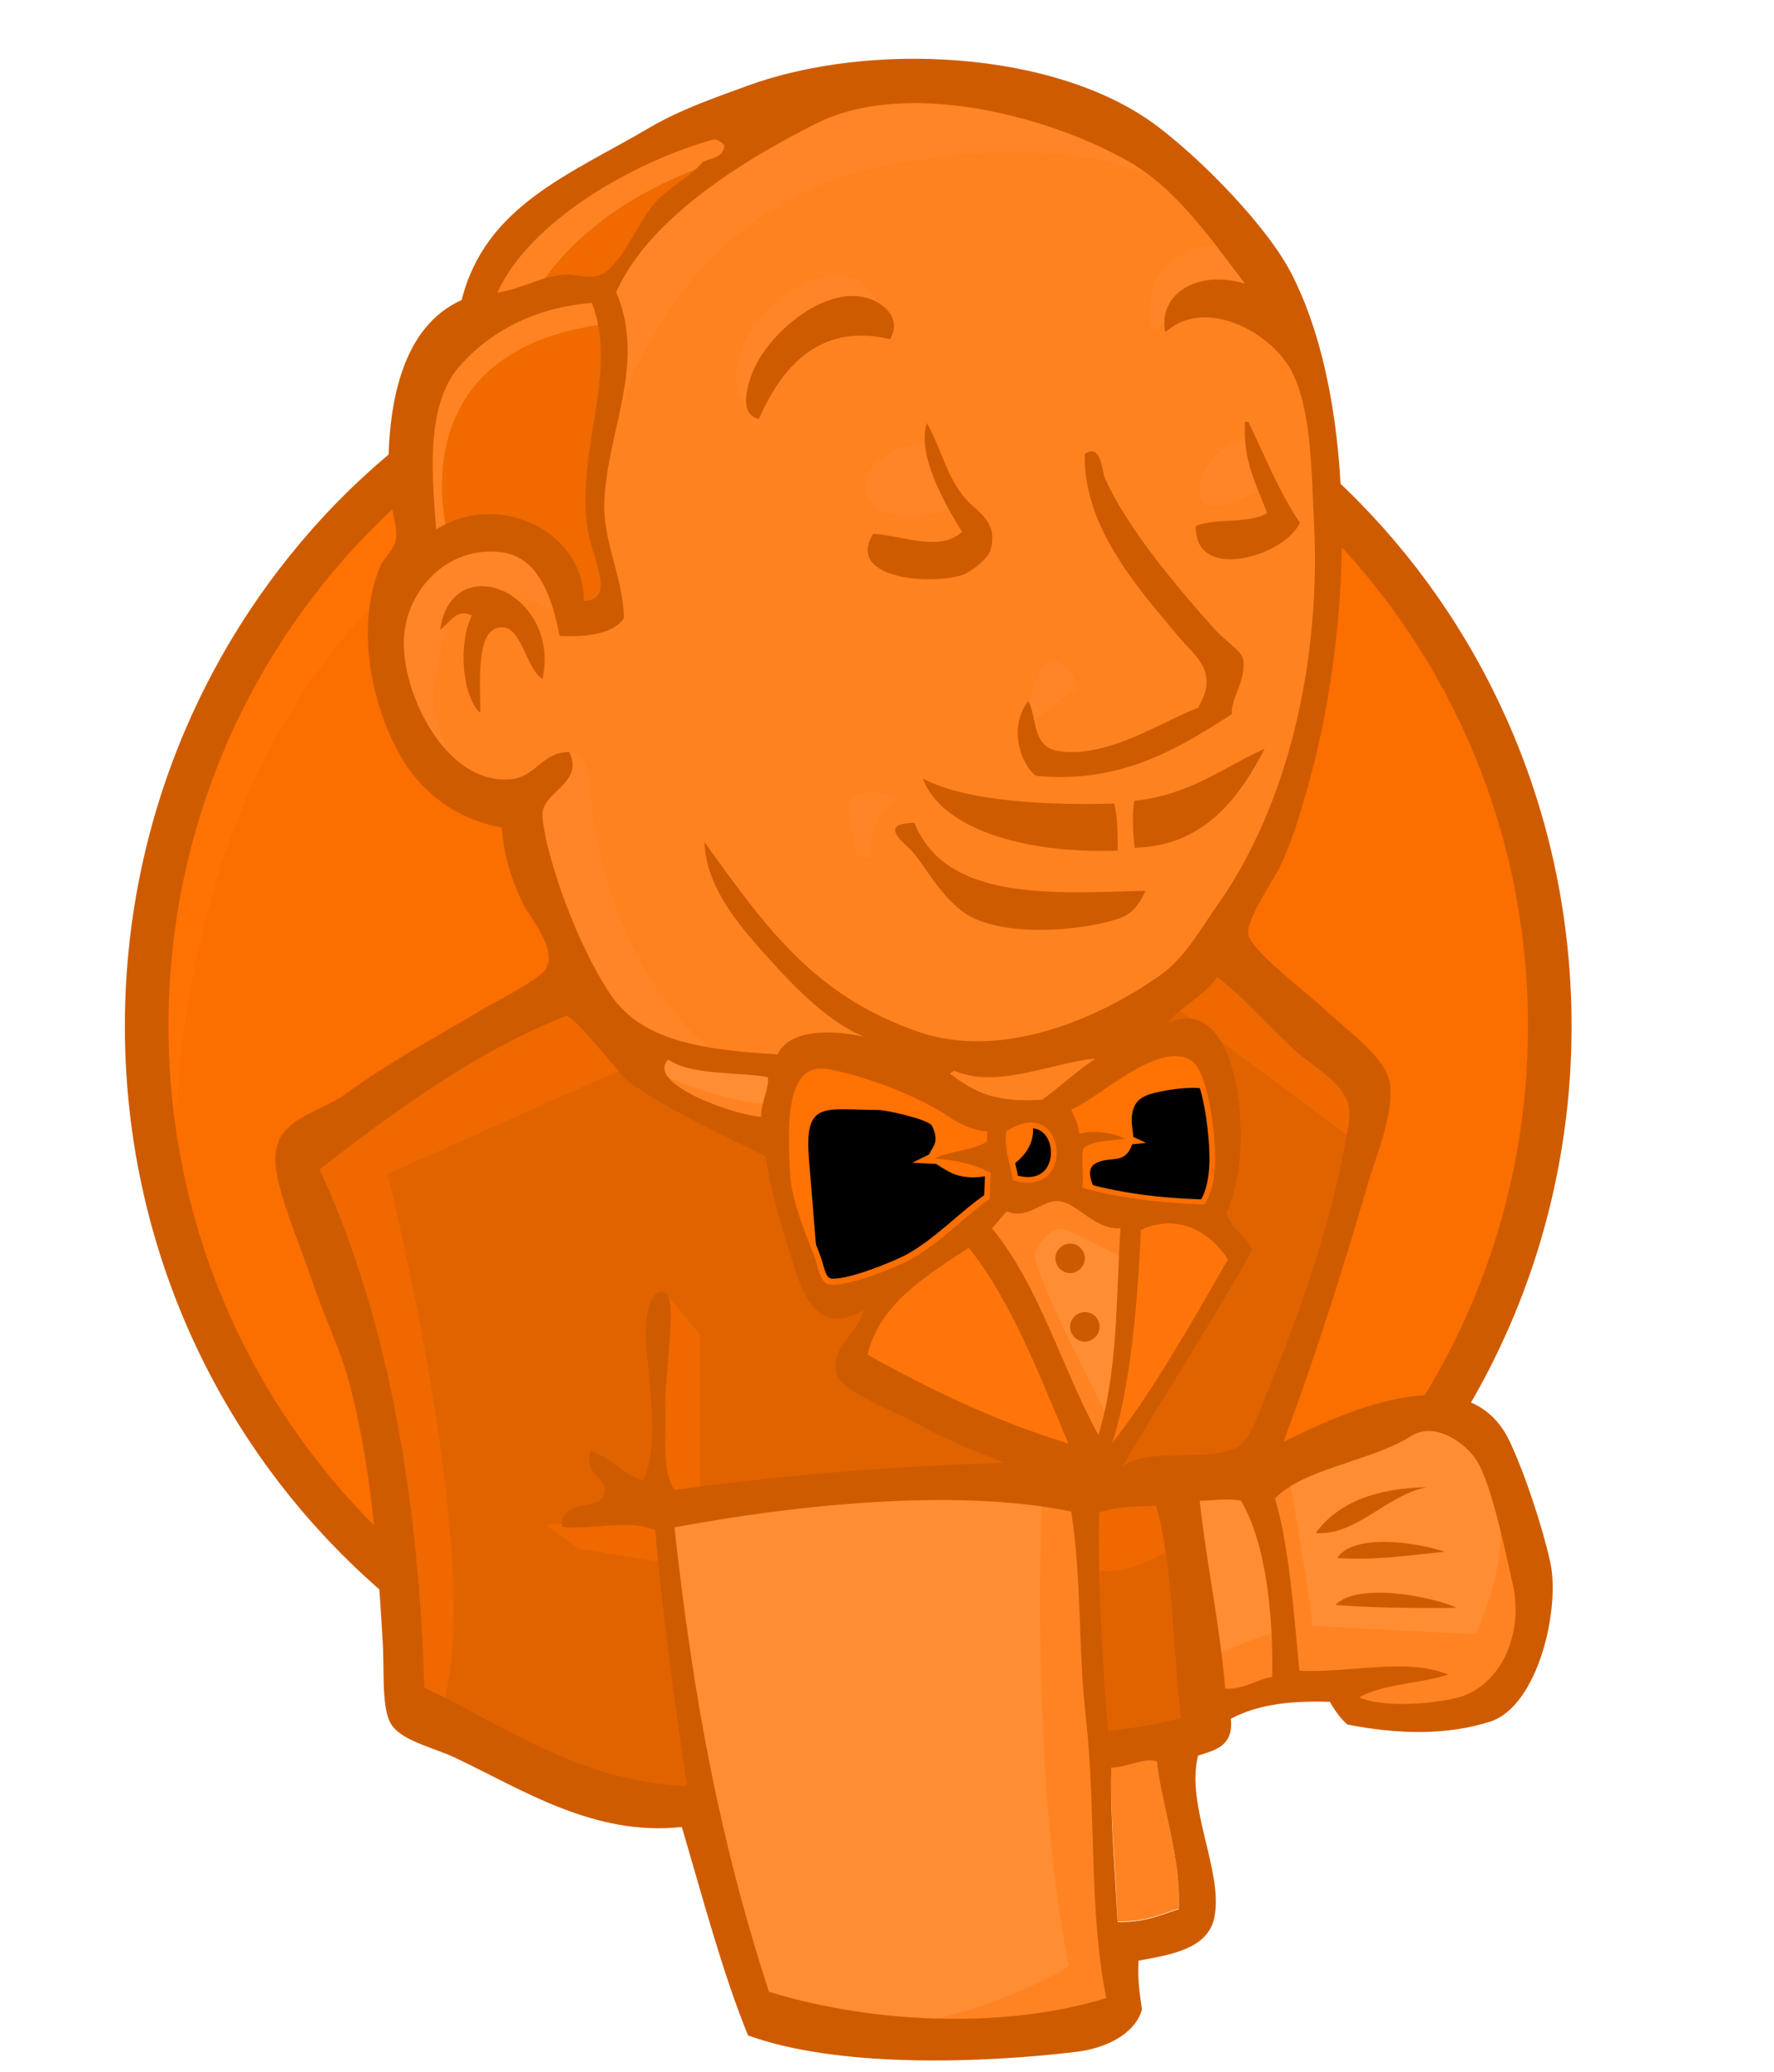 <?xml version="1.0" encoding="UTF-8" standalone="no"?>
<!DOCTYPE svg PUBLIC "-//W3C//DTD SVG 1.1//EN" "http://www.w3.org/Graphics/SVG/1.1/DTD/svg11.dtd">
<svg width="100%" height="100%" viewBox="0 0 311 363" version="1.1" xmlns="http://www.w3.org/2000/svg" xmlns:xlink="http://www.w3.org/1999/xlink" xml:space="preserve" xmlns:serif="http://www.serif.com/" style="fill-rule:evenodd;clip-rule:evenodd;">
    <g id="Artboard1" transform="matrix(1,0,0,1,20.805,9.387)">
        <rect x="-20.805" y="-9.387" width="310.431" height="362.777" style="fill:none;"/>
        <g transform="matrix(1,0,0,1,0.195,0.613)">
            <path d="M250.741,169.278C250.741,238.735 195.671,295.095 127.702,295.095C59.733,295.095 4.664,238.735 4.664,169.278C4.664,99.82 59.733,43.46 127.702,43.46C195.671,43.46 250.741,99.82 250.741,169.278" style="fill:#fb6e00;fill-rule:nonzero;"/>
            <path d="M9.724,200.434C9.724,200.434 0.794,69.259 121.749,65.488L113.315,51.398L47.727,73.426L28.974,94.958L12.602,126.313L3.274,162.828L6.053,187.237" style="fill:#ff7203;fill-rule:nonzero;"/>
            <path d="M43.46,83.448C21.929,105.575 8.533,136.037 8.533,169.774C8.533,203.51 21.929,233.972 43.46,256.099C65.091,278.226 94.76,291.82 127.702,291.82C160.645,291.82 190.313,278.226 211.944,256.099C233.476,233.972 246.871,203.51 246.871,169.774C246.871,136.037 233.476,105.575 211.944,83.448C190.313,61.42 160.645,47.727 127.702,47.727C94.859,47.727 65.091,61.321 43.46,83.448ZM38.003,261.358C15.082,237.941 0.893,205.495 0.893,169.774C0.893,134.053 15.082,101.606 38.003,78.09C60.924,54.673 92.676,40.087 127.702,40.087C162.729,40.087 194.481,54.673 217.402,78.09C240.322,101.507 254.512,133.953 254.512,169.774C254.512,205.495 240.322,237.941 217.402,261.358C194.481,284.874 162.729,299.361 127.702,299.361C92.676,299.361 60.924,284.874 38.003,261.358Z" style="fill:#cf5b00;fill-rule:nonzero;"/>
            <path d="M179.498,169.972L160.744,172.75L135.442,175.628L119.07,176.025L103.095,175.529L90.89,171.758L80.074,160.05L71.64,136.136L69.755,130.977L58.543,127.206L51.994,116.391L47.33,100.912L52.49,87.318L64.695,83.051L74.518,87.715L79.181,98.034L84.837,97.141L86.722,94.76L84.837,83.944L84.341,70.35L87.119,51.597L87.02,40.881L95.553,27.188L110.536,16.372L136.732,5.16L165.805,9.426L191.107,27.684L202.816,46.437L210.357,60.031L212.242,93.767L206.586,122.84L196.267,148.639L186.543,162.431" style="fill:#ff8220;fill-rule:nonzero;"/>
            <path d="M163.622,251.039L96.645,253.817L96.645,265.029L102.301,304.422L99.522,307.696L52.688,291.721L49.414,286.065L44.75,233.079L33.736,201.327L31.355,193.786L68.862,167.988L80.571,163.324L90.89,176.025L99.82,183.963L110.14,187.237L114.803,188.626L120.459,213.036L124.726,218.195L135.541,214.425L128,229.011L168.682,248.26L163.622,251.039" style="fill:#e16300;fill-rule:nonzero;"/>
            <path d="M52.49,87.516L64.695,83.25L74.518,87.913L79.181,98.233L84.837,97.34L86.226,91.684L83.448,80.868L86.226,55.07L83.845,40.98L92.279,31.157L110.536,16.67L105.377,9.625L79.578,22.326L68.763,30.76L62.71,43.857L53.383,56.558L50.605,71.541L52.49,87.516" style="fill:#f06a00;fill-rule:nonzero;"/>
            <path d="M71.74,43.46C71.74,43.46 78.784,26.096 106.865,17.662C134.946,9.228 108.254,11.609 108.254,11.609L77.792,23.318L66.084,35.026L60.924,44.353L71.74,43.46" style="fill:#ff8322;fill-rule:nonzero;"/>
            <path d="M57.65,84.242C57.65,84.242 47.826,51.398 85.333,46.735L83.944,41.079L58.146,47.132L50.605,71.541L52.49,87.516L57.65,84.242" style="fill:#ff8322;fill-rule:nonzero;"/>
            <path d="M72.633,127.802L78.784,121.848C78.784,121.848 81.563,122.146 82.059,125.42C82.555,128.695 83.944,158.264 104.087,174.14C105.972,175.628 89.104,171.758 89.104,171.758L74.121,148.341" style="fill:#ff8526;fill-rule:nonzero;"/>
            <path d="M158.859,118.871C158.859,118.871 159.95,104.682 163.82,105.774C167.69,106.865 167.69,110.735 167.69,110.735C167.69,110.735 158.363,116.688 158.859,118.871" style="fill:#ff8526;fill-rule:nonzero;"/>
            <path d="M197.755,66.878C197.755,66.878 190.016,68.465 189.321,75.312C188.626,82.158 197.755,76.701 199.144,76.205" style="fill:#ff8526;fill-rule:nonzero;"/>
            <path d="M141.098,67.374C141.098,67.374 130.778,68.763 130.778,75.312C130.778,81.86 142.487,81.364 145.761,78.586" style="fill:#ff8526;fill-rule:nonzero;"/>
            <path d="M77.395,97.836C77.395,97.836 59.634,87.02 57.749,97.34C55.864,107.659 51.696,115.101 60.527,125.916L54.474,124.031L48.819,109.544L46.933,95.454L57.749,84.242L69.953,85.135L76.998,90.791L77.395,97.836" style="fill:#ff8526;fill-rule:nonzero;"/>
            <path d="M85.829,68.267C85.829,68.267 93.767,26.989 134.053,19.051C167.194,12.502 184.657,20.44 191.206,27.981C191.206,27.981 161.637,-7.144 133.557,3.572C105.476,14.388 84.837,34.034 85.333,46.636C86.127,68.267 85.829,68.267 85.829,68.267" style="fill:#ff8526;fill-rule:nonzero;"/>
            <path d="M194.481,32.645C194.481,32.645 180.887,32.149 180.391,44.353C180.391,44.353 180.391,46.239 181.284,48.124C181.284,48.124 192.099,35.919 198.648,42.468" style="fill:#ff8526;fill-rule:nonzero;"/>
            <path d="M135.045,49.414C135.045,49.414 132.664,30.76 116.788,41.575C106.468,48.62 107.46,58.443 109.247,60.329C111.132,62.214 110.636,65.984 112.025,63.405C113.414,60.825 113.017,52.391 118.177,50.009C123.237,47.628 131.771,45.048 135.045,49.414" style="fill:#ff8526;fill-rule:nonzero;"/>
            <path d="M90.989,176.025L46.933,195.671C46.933,195.671 65.191,268.304 55.864,290.828L49.315,288.447L48.819,260.763L36.614,208.372L31.454,193.885L77.395,162.927L90.989,176.025" style="fill:#ef6900;fill-rule:nonzero;"/>
            <path d="M95.454,216.211L101.705,223.851L101.705,251.932L94.264,251.932C94.264,251.932 93.371,232.285 93.371,229.904C93.371,227.522 94.264,219.088 94.264,219.088" style="fill:#ef6900;fill-rule:nonzero;"/>
            <path d="M95.653,256.198L74.518,257.091L80.571,261.358L95.553,263.74" style="fill:#ef6900;fill-rule:nonzero;"/>
            <path d="M167.789,251.535L185.153,251.039L189.42,294.102L171.659,296.484L167.789,251.535" style="fill:#e16300;fill-rule:nonzero;"/>
            <path d="M172.453,251.535L198.648,250.146C198.648,250.146 209.464,222.958 209.464,221.569C209.464,220.18 218.791,182.177 218.791,182.177L197.656,160.149L193.389,156.378L182.177,167.591L182.177,211.15L172.453,251.535" style="fill:#e16300;fill-rule:nonzero;"/>
            <path d="M184.161,248.26L167.789,251.535L170.171,264.633C176.223,267.411 186.543,259.969 186.543,259.969" style="fill:#ef6900;fill-rule:nonzero;"/>
            <path d="M184.657,166.202L217.501,190.611L218.394,179.398L193.588,156.478L184.657,166.202" style="fill:#ef6900;fill-rule:nonzero;"/>
            <path d="M111.926,343.814L102.202,304.422L97.34,275.349L96.546,253.817L140.502,251.436L167.789,251.436L165.309,300.651L169.575,338.654L169.079,345.699L133.457,348.478L111.926,343.814" style="fill:#ff8d33;fill-rule:nonzero;"/>
            <path d="M161.736,251.039C161.736,251.039 159.355,299.758 166.4,334.487C166.4,334.487 152.31,343.417 131.771,345.699L171.163,344.31L175.826,341.532L170.171,264.732L168.682,248.26" style="fill:#ff8322;fill-rule:nonzero;"/>
            <path d="M190.115,290.431L208.372,285.271L243.002,283.386L248.161,267.411L238.834,239.727L228.019,238.338L213.036,243.002L198.747,250.047L191.107,248.657L185.153,251.039" style="fill:#ff8d33;fill-rule:nonzero;"/>
            <path d="M189.817,281.005C189.817,281.005 202.022,275.349 203.907,275.845L198.747,250.047L204.8,247.665C204.8,247.665 209.067,272.074 209.067,274.853C209.067,274.853 235.262,276.242 237.643,276.242C237.643,276.242 243.299,265.426 241.91,254.214L247.07,269.197L247.566,277.631L240.025,288.843L231.591,290.729L217.501,290.233L212.837,284.18L196.465,286.561L191.305,288.447" style="fill:#ff8322;fill-rule:nonzero;"/>
            <path d="M171.361,247.764L161.042,221.569L150.226,206.09C150.226,206.09 152.608,199.541 155.882,199.541L166.698,199.541L177.017,203.312L176.124,220.676L171.361,247.764" style="fill:#ff8d33;fill-rule:nonzero;"/>
            <path d="M173.445,238.834C173.445,238.834 160.347,213.532 160.347,209.761C160.347,209.761 162.729,204.105 166.003,205.495C169.278,206.884 176.322,210.654 176.322,210.654L176.322,201.724L160.347,198.45L149.532,199.839L167.789,243.101L171.56,243.597" style="fill:#ff8322;fill-rule:nonzero;"/>
            <path d="M116.093,177.017L103.095,175.628L90.89,171.857L90.89,176.124L96.843,182.673L115.597,191.107" style="fill:#ff8d33;fill-rule:nonzero;"/>
            <path d="M95.157,178.406C95.157,178.406 109.643,184.459 114.406,183.07L114.902,188.726L101.805,185.947L93.867,180.291L95.157,178.406" style="fill:#ff8322;fill-rule:nonzero;"/>
            <path d="M190.115,201.129C182.177,200.93 174.933,199.938 168.682,198.152C169.079,195.572 168.285,193.091 168.98,191.206C170.766,189.916 173.643,189.916 176.322,189.619C174.04,188.527 170.766,188.031 168.186,188.726C168.087,186.94 167.293,185.848 166.797,184.459C171.262,182.871 181.78,172.453 187.733,175.826C190.611,177.513 191.802,186.84 192,191.504C192.198,195.274 191.603,199.045 190.115,201.129" style="fill:#fb6e00;fill-rule:nonzero;"/>
            <path d="M190.115,201.129C182.177,200.93 174.933,199.938 168.682,198.152C169.079,195.572 168.285,193.091 168.98,191.206C170.766,189.916 173.643,189.916 176.322,189.619C174.04,188.527 170.766,188.031 168.186,188.726C168.087,186.94 167.293,185.848 166.797,184.459C171.262,182.871 181.78,172.453 187.733,175.826C190.611,177.513 191.802,186.84 192,191.504C192.198,195.274 191.603,199.045 190.115,201.129Z" style="fill-rule:nonzero;stroke:#fb6e00;stroke-width:2px;"/>
            <path d="M152.112,188.13C152.112,188.726 152.112,189.321 152.012,189.916C149.532,191.504 145.563,191.504 142.784,192.893C146.753,193.091 149.929,194.084 152.707,195.374C152.608,196.862 152.608,198.45 152.509,199.938C147.944,203.014 143.777,207.678 138.419,210.654C135.839,212.043 127.008,215.616 124.329,214.921C122.84,214.524 122.642,212.639 122.047,210.853C120.757,207.082 117.78,200.93 117.482,195.175C117.184,187.932 116.391,175.727 124.229,177.216C130.58,178.406 137.922,181.284 142.784,183.963C145.86,185.749 147.547,187.733 152.112,188.13" style="fill:#fb6e00;fill-rule:nonzero;"/>
            <path d="M152.112,188.13C152.112,188.726 152.112,189.321 152.012,189.916C149.532,191.504 145.563,191.504 142.784,192.893C146.753,193.091 149.929,194.084 152.707,195.374C152.608,196.862 152.608,198.45 152.509,199.938C147.944,203.014 143.777,207.678 138.419,210.654C135.839,212.043 127.008,215.616 124.329,214.921C122.84,214.524 122.642,212.639 122.047,210.853C120.757,207.082 117.78,200.93 117.482,195.175C117.184,187.932 116.391,175.727 124.229,177.216C130.58,178.406 137.922,181.284 142.784,183.963C145.86,185.749 147.547,187.733 152.112,188.13Z" style="fill-rule:nonzero;stroke:#fb6e00;stroke-width:2px;"/>
            <path d="M156.577,196.763C155.882,192.794 155.088,191.702 155.386,188.229C166.003,181.184 167.888,200.335 156.577,196.763" style="fill:#fb6e00;fill-rule:nonzero;"/>
            <path d="M156.577,196.763C155.882,192.794 155.088,191.702 155.386,188.229C166.003,181.184 167.888,200.335 156.577,196.763Z" style="fill-rule:nonzero;stroke:#fb6e00;stroke-width:2px;"/>
            <path d="M171.857,199.938C171.857,199.938 168.583,195.274 170.964,193.885C173.346,192.496 175.628,193.885 177.017,191.504C178.406,189.122 177.017,187.733 177.513,184.955C178.009,182.177 180.291,181.681 182.673,181.184C185.054,180.688 191.603,179.795 192.496,182.078L189.718,173.643L184.062,171.758L166.301,182.078L165.408,187.237L165.408,197.557" style="fill:#ff7203;fill-rule:nonzero;"/>
            <path d="M122.642,215.417C122.047,208.074 121.451,200.831 120.856,193.488C119.864,182.574 123.436,184.459 132.961,184.459C134.45,184.459 141.891,186.146 142.388,187.237C144.967,192.496 138.121,191.305 145.364,195.274C151.417,198.549 162.233,193.29 159.752,185.848C158.363,184.161 152.608,185.352 150.524,184.26C146.853,182.375 143.181,180.49 139.51,178.605C134.847,176.223 124.13,172.651 119.169,176.025C106.567,184.558 119.963,205.991 124.428,214.921" style="fill:#ff7203;fill-rule:nonzero;"/>
            <path d="M135.045,49.414C122.245,46.437 115.895,54.772 112.025,63.405C108.552,62.611 109.941,57.848 110.834,55.467C113.116,49.216 122.344,40.781 129.885,41.972C133.06,42.369 137.426,45.346 135.045,49.414" style="fill:#cf5b00;fill-rule:nonzero;"/>
            <path d="M197.259,63.901L197.854,63.901C200.732,69.854 203.212,76.205 206.884,81.563C204.403,87.318 188.428,92.279 188.626,82.158C192.099,80.67 198.053,81.86 201.129,79.876C199.343,75.014 196.862,70.847 197.259,63.901" style="fill:#cf5b00;fill-rule:nonzero;"/>
            <path d="M141.495,64.099C144.273,69.16 145.166,74.419 149.036,78.189C150.822,79.876 154.195,81.96 152.509,86.722C152.112,87.814 149.234,90.295 147.547,90.791C141.495,92.577 127.305,91.188 132.068,83.547C137.129,83.746 143.876,86.822 147.647,83.15C144.769,78.586 139.609,69.457 141.495,64.099" style="fill:#cf5b00;fill-rule:nonzero;"/>
            <path d="M194.977,115.101C185.848,120.955 175.628,127.405 160.546,125.916C157.371,123.138 156.081,116.887 159.256,112.819C160.843,115.597 159.851,120.757 164.416,121.55C172.949,123.039 182.871,116.291 189.023,114.009C192.794,107.56 188.726,105.278 185.253,101.11C178.208,92.676 168.881,82.158 169.178,69.557C172.056,67.473 172.254,72.732 172.651,73.625C176.322,82.158 185.55,93.172 192.198,100.515C193.885,102.301 196.564,104.087 196.862,105.278C197.755,108.651 194.58,112.819 194.977,115.101" style="fill:#cf5b00;fill-rule:nonzero;"/>
            <path d="M74.121,108.949C71.243,107.262 70.549,100.118 67.175,99.919C62.313,99.622 63.206,109.247 63.206,114.902C59.932,111.926 59.336,102.598 61.718,97.836C58.94,96.447 57.749,99.324 56.161,100.316C58.245,85.929 77.296,93.668 74.121,108.949" style="fill:#cf5b00;fill-rule:nonzero;"/>
            <path d="M200.732,121.153C196.465,129.29 190.412,138.22 177.91,138.518C177.612,135.938 177.414,131.87 177.91,130.282C187.535,129.29 193.488,124.428 200.732,121.153" style="fill:#cf5b00;fill-rule:nonzero;"/>
            <path d="M140.8,126.412C148.738,130.58 163.423,131.076 174.338,130.778C174.933,133.16 174.933,136.136 174.933,139.014C160.943,139.609 144.471,136.136 140.8,126.412" style="fill:#cf5b00;fill-rule:nonzero;"/>
            <path d="M139.312,134.152C144.868,148.043 163.82,146.456 179.795,146.059C179.101,147.845 177.612,150.028 175.628,150.722C170.468,152.806 156.378,154.394 149.234,150.623C144.769,148.242 141.792,142.784 139.312,139.609C138.22,138.121 132.267,134.251 139.312,134.152" style="fill:#cf5b00;fill-rule:nonzero;"/>
            <path d="M194.282,210.654C187.833,221.767 181.581,233.178 173.941,242.902C177.116,233.476 178.505,217.6 179.002,205.495C185.749,202.319 191.504,206.189 194.282,210.654" style="fill:#ff750a;fill-rule:nonzero;"/>
            <path d="M229.11,250.543C221.867,252.031 216.806,259.076 209.662,258.58C213.631,253.122 220.378,250.741 229.11,250.543" style="fill:#cf5b00;fill-rule:nonzero;"/>
            <path d="M232.285,261.854C226.332,262.45 219.386,263.442 213.433,262.946C216.31,258.58 227.225,260.167 232.285,261.854" style="fill:#cf5b00;fill-rule:nonzero;"/>
            <path d="M234.369,271.678C227.721,271.777 219.485,271.678 213.135,271.181C216.905,267.113 230.102,269.693 234.369,271.678" style="fill:#cf5b00;fill-rule:nonzero;"/>
            <path d="M181.78,298.468C182.772,306.803 186.047,315.237 185.65,324.366C181.978,325.557 179.895,326.648 174.933,326.648C174.636,318.909 173.544,307.002 173.842,299.56C176.223,299.758 179.795,297.873 181.78,298.468" style="fill:#ff8322;fill-rule:nonzero;"/>
            <path d="M171.064,175.429C167.69,177.612 164.912,180.291 161.637,182.673C154.493,183.07 150.623,182.177 145.464,178.109C145.563,177.811 146.059,177.91 146.059,177.513C153.699,180.887 163.423,176.124 171.064,175.429" style="fill:#ff8220;fill-rule:nonzero;"/>
            <path d="M131.175,227.324C133.259,218.295 141.495,213.532 148.936,208.571C156.577,218.295 161.24,230.797 166.4,242.902C154.195,239.231 141.792,233.377 131.175,227.324" style="fill:#ff750a;fill-rule:nonzero;"/>
            <path d="M173.842,299.659C173.544,307.101 174.536,318.909 174.933,326.747C179.895,326.747 181.978,325.656 185.65,324.465C186.047,315.336 182.772,306.902 181.78,298.567C179.795,297.873 176.223,299.758 173.842,299.659ZM97.24,257.588C100.515,287.454 105.178,312.459 113.811,338.952C132.961,344.806 155.981,345.302 172.949,340.043C169.873,325.16 171.163,307.002 169.377,291.026C167.988,279.02 168.682,267.014 166.797,254.809C146.257,250.543 117.284,253.817 97.24,257.588ZM171.659,255.008C171.46,267.808 172.254,280.509 173.247,293.309C178.208,292.614 181.482,292.118 186.047,291.026C184.558,278.722 184.757,264.732 181.681,253.817C178.208,253.916 175.132,253.817 171.659,255.008ZM196.564,252.924C194.183,252.428 191.504,252.924 189.321,252.924C190.412,263.343 192.893,274.853 193.786,285.867C197.259,285.966 199.144,284.279 202.022,283.783C202.22,274.158 201.228,260.862 196.564,252.924ZM234.369,287.454C241.712,285.668 246.276,276.738 244.192,267.51C242.803,261.358 240.422,249.65 237.743,245.681C235.857,242.803 230.598,238.933 226.332,241.612C219.485,245.978 207.479,247.268 202.518,252.527C204.998,260.862 205.792,272.174 206.784,282.691C215.318,283.188 225.736,280.31 232.881,283.386C227.919,284.974 221.569,284.974 217.302,287.355C220.874,289.042 229.011,288.744 234.369,287.454ZM166.301,242.902C161.141,230.797 156.478,218.295 148.837,208.571C141.395,213.532 133.259,218.295 131.076,227.324C141.792,233.377 154.195,239.231 166.301,242.902ZM179.002,205.495C178.505,217.6 177.116,233.476 173.941,242.902C181.581,233.079 187.833,221.767 194.282,210.654C191.504,206.189 185.749,202.319 179.002,205.495ZM164.614,200.434C161.736,200.136 159.256,203.808 155.485,202.22C154.592,203.212 153.798,204.205 152.905,205.197C161.24,215.318 165.11,229.606 171.56,241.414C175.033,230.003 174.636,217.6 175.429,205.197C170.667,205.395 167.988,200.732 164.614,200.434ZM155.386,188.229C155.088,191.702 155.882,192.794 156.577,196.763C167.888,200.335 166.003,181.184 155.386,188.229ZM142.784,184.062C137.922,181.383 130.58,178.505 124.229,177.315C116.391,175.826 117.184,188.031 117.482,195.274C117.78,201.029 120.757,207.082 122.047,210.952C122.642,212.738 122.84,214.623 124.329,215.02C127.008,215.616 135.938,212.143 138.419,210.753C143.777,207.876 147.944,203.212 152.509,200.037C152.608,198.549 152.608,196.961 152.707,195.473C149.929,194.084 146.853,193.191 142.784,192.992C145.464,191.603 149.532,191.603 152.012,190.016C152.012,189.42 152.012,188.825 152.112,188.229C147.547,187.733 145.86,185.749 142.784,184.062ZM96.149,175.628C92.081,179.795 107.56,185.352 112.422,185.65C112.422,183.07 113.91,180.589 113.612,178.704C107.758,177.712 100.118,178.406 96.149,175.628ZM146.158,177.513C146.158,177.91 145.662,177.811 145.563,178.109C150.822,182.177 154.691,183.07 161.736,182.673C164.912,180.391 167.789,177.612 171.163,175.429C163.423,176.124 153.699,180.887 146.158,177.513ZM192,191.405C191.802,186.84 190.611,177.414 187.733,175.727C181.78,172.254 171.262,182.772 166.797,184.36C167.293,185.749 168.087,186.84 168.186,188.626C170.865,187.932 174.04,188.428 176.322,189.519C173.643,189.817 170.766,189.817 168.98,191.107C168.384,192.992 169.178,195.473 168.682,198.053C174.933,199.839 182.177,200.732 190.115,201.029C191.603,199.045 192.198,195.274 192,191.405ZM89.302,179.597C88.012,178.704 79.38,167.491 78.189,167.988C62.611,174.14 48.025,184.757 35.026,194.878C47.429,221.569 52.49,254.214 53.383,285.668C67.572,292.316 80.074,301.941 99.423,302.933C97.141,287.157 95.157,272.967 93.867,258.084C89.005,256 82.059,258.183 77.495,257.488C77.495,252.031 84.44,255.107 85.036,251.436C85.433,248.657 81.166,248.459 82.555,244.093C86.127,245.383 88.012,248.26 91.783,249.352C95.256,241.811 91.783,228.416 92.279,222.065C92.378,220.874 92.874,215.516 95.553,216.409C97.935,217.203 95.454,230.797 95.653,236.75C95.851,242.307 94.958,247.566 97.24,251.039C115.895,248.459 134.847,246.871 155.088,246.276C150.623,244.391 145.364,242.605 139.609,239.33C136.434,237.544 126.611,233.873 125.718,230.896C124.229,226.133 129.488,223.653 130.381,219.584C120.955,224.744 119.169,214.623 116.887,207.578C114.902,201.129 113.712,196.267 113.216,192.595C104.98,188.428 96.248,184.558 89.302,179.597ZM183.764,169.278C196.763,163.026 199.144,192.794 193.984,202.419C194.778,205.296 197.457,206.388 198.549,208.967C191.305,221.966 183.268,234.071 175.826,246.871C181.284,243.398 189.222,246.276 195.671,243.696C198.053,242.803 199.74,237.346 201.526,232.98C206.487,221.073 211.647,205.991 213.929,194.679C214.425,192.099 215.913,186.443 215.516,184.161C214.921,179.994 209.364,176.918 206.487,174.437C201.228,169.674 197.953,165.606 192.397,161.141C190.313,164.416 185.55,166.598 183.764,169.278ZM59.634,54.078C53.482,60.924 54.772,73.625 55.467,82.753C66.679,75.709 81.464,83.349 81.364,95.256C86.722,95.157 83.349,88.608 82.357,84.341C79.181,70.549 87.715,55.665 82.753,43.064C73.129,43.857 65.29,47.727 59.634,54.078ZM103.888,14.487C89.898,18.456 71.938,28.676 66.183,41.278C70.648,40.583 73.724,38.4 78.09,38.102C79.777,38.003 81.96,38.797 83.845,38.301C87.616,37.309 90.89,28.775 93.767,25.6C96.546,22.524 99.919,21.135 102.202,18.357C103.69,17.662 105.873,17.662 105.972,15.479C105.377,14.784 104.682,14.288 103.888,14.487ZM176.819,18.257C162.233,10.022 137.625,3.87 122.146,11.609C109.643,17.86 92.775,28.18 87.02,41.178C92.378,53.78 85.433,65.29 84.936,78.09C84.738,84.936 88.112,90.791 88.409,98.233C86.524,101.309 80.967,101.606 77.098,101.408C75.808,94.859 73.526,87.516 66.778,86.722C57.253,85.631 50.208,93.569 49.811,101.805C49.315,111.529 57.253,127.603 68.564,126.512C72.93,126.115 74.022,121.749 78.784,121.749C81.364,126.909 74.816,128.496 74.121,132.167C73.922,133.16 74.617,136.831 75.113,138.617C77.197,147.051 81.761,158.065 86.226,164.515C91.981,172.75 103.194,173.941 115.299,174.735C117.482,170.071 125.42,170.468 130.58,171.659C124.329,169.178 118.574,163.225 113.811,157.966C108.353,151.913 102.797,145.464 102.499,137.526C112.918,151.913 121.451,164.515 140.304,170.865C154.592,175.628 171.262,168.682 182.276,160.943C186.84,157.767 189.519,152.608 192.794,148.043C204.899,130.58 210.555,105.774 209.364,81.662C208.868,71.74 208.868,61.817 205.495,55.169C202.022,48.223 190.214,41.873 183.268,48.223C181.978,41.377 189.023,37.209 197.259,39.69C191.405,32.05 185.253,23.02 176.819,18.257ZM204.006,242.605C215.417,236.949 236.651,227.423 243.696,242.605C246.375,248.26 249.451,257.687 250.741,263.541C252.626,271.678 248.657,288.943 240.223,291.622C232.781,294.003 224.149,293.904 215.219,292.118C214.127,291.225 213.036,289.736 212.143,288.149C205.792,287.95 199.74,288.447 194.778,291.126C195.274,295.888 192.099,296.583 189.023,297.575C186.84,306.406 193.488,317.916 191.901,325.854C190.809,331.609 183.764,332.502 178.605,333.495C178.406,336.67 178.803,339.349 179.2,342.028C178.009,346.394 172.75,348.874 167.69,349.47C151.119,351.454 126.016,352.347 110.14,346.592C105.674,335.678 102.202,322.481 98.53,310.078C83.051,311.764 70.45,303.429 58.642,297.873C54.574,295.988 48.918,294.896 47.33,291.622C45.842,288.447 46.437,282.394 46.04,276.738C45.147,262.152 44.254,248.062 40.484,233.178C38.797,226.431 35.721,220.577 33.637,214.127C31.653,208.174 28.279,200.732 27.386,194.778C26.096,185.947 34.431,185.451 39.69,181.581C47.926,175.628 54.375,172.353 63.305,166.995C65.984,165.408 73.922,161.439 74.816,159.553C76.602,155.882 71.74,150.722 70.45,147.845C68.366,143.281 67.274,139.411 66.977,134.946C59.535,133.755 53.78,129.29 50.406,124.329C44.75,115.994 40.781,100.614 45.743,89.005C46.14,88.112 48.025,86.226 48.322,84.837C48.918,82.059 47.231,78.388 47.132,75.411C46.636,60.229 49.712,47.132 59.932,42.567C64.099,25.997 78.983,20.54 92.974,12.304C98.233,9.228 103.988,7.243 109.941,5.06C131.274,-2.778 164.118,-1.29 181.879,12.105C189.42,17.761 201.426,29.767 205.693,38.499C217.104,61.42 216.211,99.82 208.273,127.802C207.181,131.572 205.693,137.029 203.51,141.594C202.022,144.769 197.358,151.02 197.854,153.798C198.45,156.676 208.571,164.316 210.753,166.4C214.623,170.171 222.065,175.132 222.66,179.895C223.355,184.955 220.478,191.901 218.989,196.763C214.226,213.036 209.464,228.019 204.006,242.605Z" style="fill:#cf5b00;fill-rule:nonzero;"/>
            <path d="M128.099,129.885C128.695,129.091 132.068,127.802 136.831,130.084C136.831,130.084 131.175,130.977 131.671,140.403L129.29,139.907C129.389,140.006 126.909,131.473 128.099,129.885" style="fill:#ff8526;fill-rule:nonzero;"/>
            <path d="M169.178,210.456C169.178,211.845 167.988,213.036 166.598,213.036C165.209,213.036 164.019,211.845 164.019,210.456C164.019,209.067 165.209,207.876 166.598,207.876C168.087,207.876 169.178,209.067 169.178,210.456" style="fill:#cc5a00;fill-rule:nonzero;"/>
            <path d="M171.758,222.462C171.758,223.851 170.567,225.042 169.178,225.042C167.789,225.042 166.598,223.851 166.598,222.462C166.598,221.073 167.789,219.882 169.178,219.882C170.667,219.882 171.758,220.974 171.758,222.462" style="fill:#cc5a00;fill-rule:nonzero;"/>
        </g>
    </g>
</svg>
